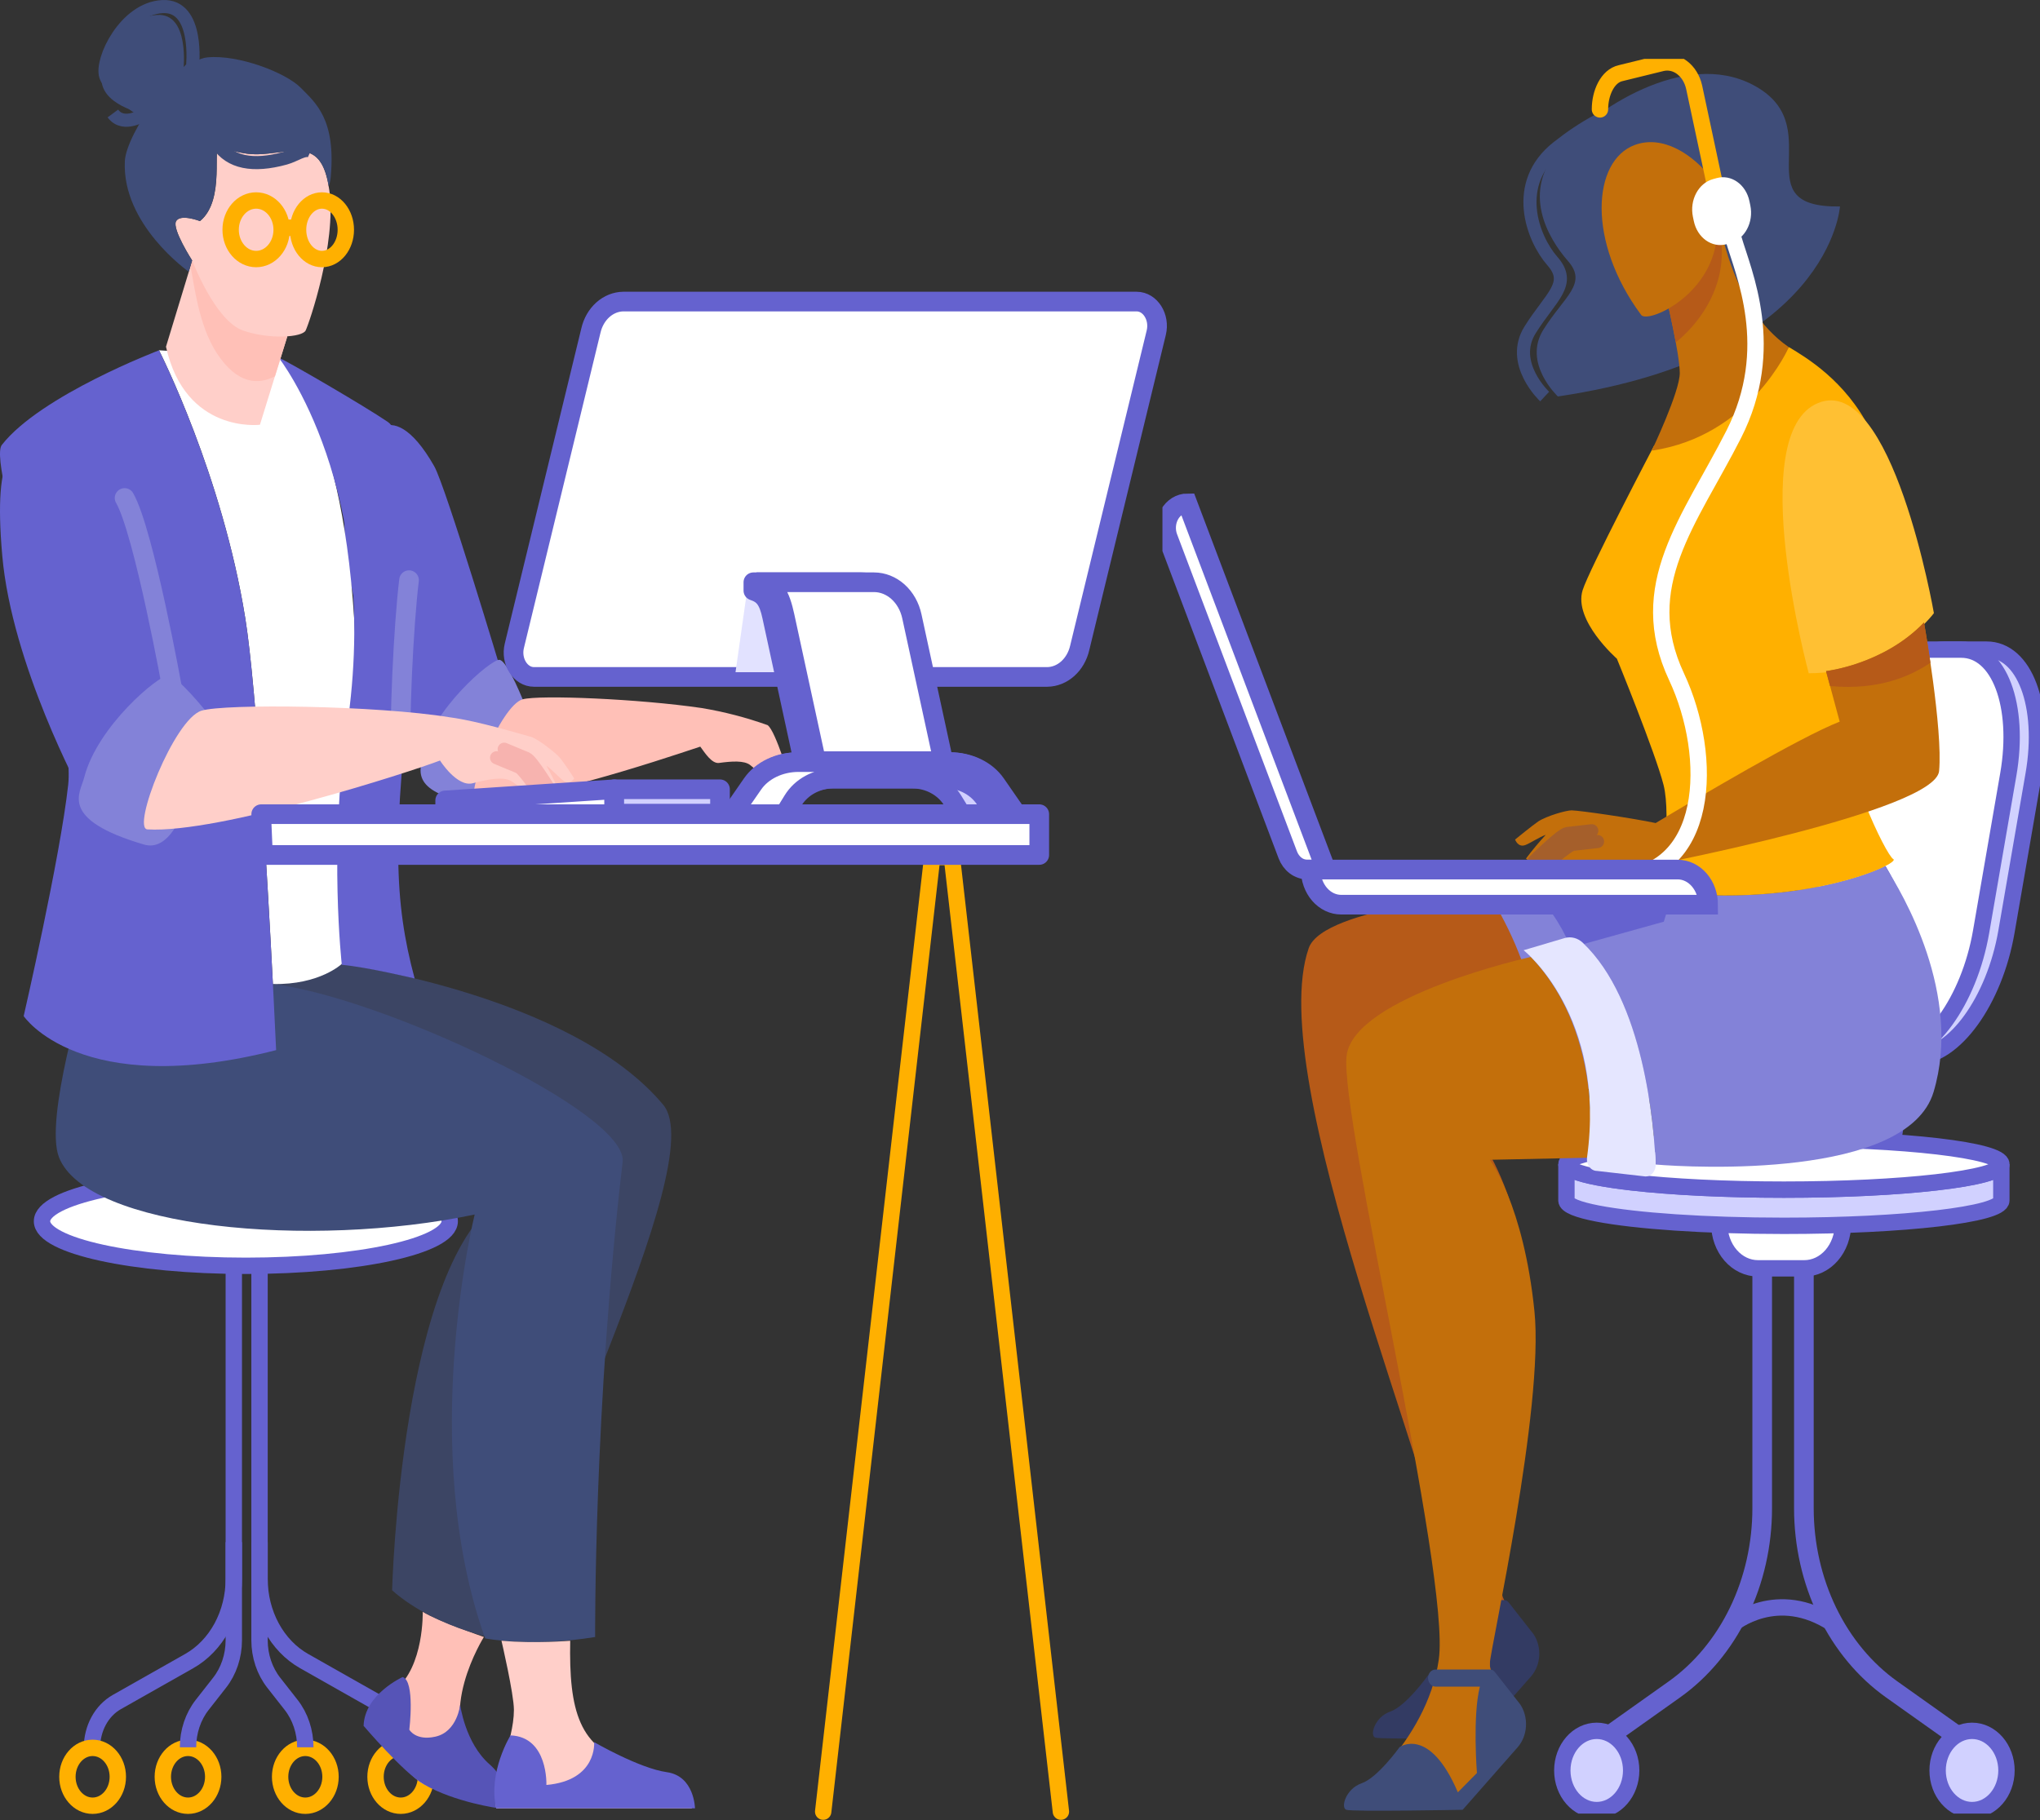 <svg width="623" height="556" viewBox="0 0 623 556" fill="none" xmlns="http://www.w3.org/2000/svg">
<rect x="0" y="0" width="623" height="556" fill="#333333" stroke="none"/>
<path d="M75.084 386.674C109.467 386.674 137.339 380.58 137.339 373.063C137.339 365.546 109.467 359.452 75.084 359.452C40.701 359.452 12.828 365.546 12.828 373.063C12.828 380.58 40.701 386.674 75.084 386.674Z" fill="white" stroke="#6562CF" stroke-width="5" stroke-miterlimit="10"/>
<path d="M71.401 386.678V482.317C71.399 487.54 70.124 492.658 67.721 497.092C65.318 501.526 61.882 505.1 57.801 507.408L35.653 519.947C33.38 521.234 31.466 523.226 30.128 525.697C28.79 528.168 28.081 531.019 28.081 533.929" stroke="#6562CF" stroke-width="5" stroke-miterlimit="10"/>
<path d="M28.283 551.604C32.534 551.604 35.98 547.648 35.98 542.767C35.98 537.886 32.534 533.929 28.283 533.929C24.033 533.929 20.587 537.886 20.587 542.767C20.587 547.648 24.033 551.604 28.283 551.604Z" stroke="#FFB000" stroke-width="5" stroke-miterlimit="10"/>
<path d="M57.419 551.604C61.67 551.604 65.116 547.648 65.116 542.767C65.116 537.886 61.67 533.929 57.419 533.929C53.169 533.929 49.723 537.886 49.723 542.767C49.723 547.648 53.169 551.604 57.419 551.604Z" stroke="#FFB000" stroke-width="5" stroke-miterlimit="10"/>
<path d="M71.401 471.087V501.052C71.401 505.846 69.853 510.47 67.057 514.03L61.768 520.782C58.969 524.341 57.42 528.966 57.419 533.76" stroke="#6562CF" stroke-width="5" stroke-miterlimit="10"/>
<path d="M79.259 386.678V482.317C79.26 487.54 80.534 492.659 82.938 497.093C85.341 501.527 88.778 505.1 92.858 507.408L115.003 519.947C117.277 521.233 119.191 523.224 120.53 525.695C121.869 528.167 122.579 531.019 122.578 533.929" stroke="#6562CF" stroke-width="5" stroke-miterlimit="10"/>
<path d="M122.38 551.604C126.631 551.604 130.077 547.648 130.077 542.767C130.077 537.886 126.631 533.929 122.38 533.929C118.129 533.929 114.684 537.886 114.684 542.767C114.684 547.648 118.129 551.604 122.38 551.604Z" stroke="#FFB000" stroke-width="5" stroke-miterlimit="10"/>
<path d="M93.24 551.604C97.491 551.604 100.937 547.648 100.937 542.767C100.937 537.886 97.491 533.929 93.24 533.929C88.99 533.929 85.544 537.886 85.544 542.767C85.544 547.648 88.99 551.604 93.24 551.604Z" stroke="#FFB000" stroke-width="5" stroke-miterlimit="10"/>
<path d="M79.259 471.087V501.052C79.259 505.846 80.807 510.47 83.603 514.03L88.896 520.782C91.693 524.342 93.241 528.966 93.24 533.76" stroke="#6562CF" stroke-width="5" stroke-miterlimit="10"/>
<path d="M129.098 492.355C129.098 492.355 129.534 509.102 120.744 516.116C112.456 522.726 112.149 528.045 112.149 528.045C112.149 528.045 125.96 543.445 129.36 545.038C132.761 546.631 145.144 551.538 151.559 551.538C151.559 551.538 155.899 547.906 145.961 537.944C132.479 524.396 147.778 500.057 147.778 500.057C147.778 500.057 133.726 495.227 129.098 492.355Z" fill="#FFC0B7"/>
<path d="M104.379 294.451C104.379 294.451 174.538 303.95 202.531 337.469C217.656 355.584 158.134 464.779 155.34 501.455C155.34 501.455 133.744 498.192 119.748 485.791C119.748 485.791 122.338 384.286 154.156 365.474C154.156 365.474 93.602 370.997 67.688 355.831C41.775 340.664 67.688 299.205 67.688 299.205C67.688 299.205 90.227 304.252 104.379 294.451Z" fill="#3C4564"/>
<path d="M122.963 512.292C122.963 512.292 111.32 517.556 111.039 527.195C111.039 527.195 123.192 541.491 129.36 545.038C139.028 550.625 152.299 552.388 152.299 552.388C152.299 552.388 157.109 545.591 149.55 539.001C141.991 532.412 140.533 520.734 140.533 520.734C140.533 520.734 139.701 529.001 132.975 530.505C126.951 531.864 125.005 528.381 125.005 528.381C125.005 528.381 126.818 513.465 122.963 512.292Z" fill="#5654B7"/>
<path d="M26.165 300.615C26.165 300.615 13.431 342.002 18.026 353.558C26.58 375.139 94.567 381.571 144.959 371.006C144.959 371.006 127.359 442.169 148.155 500.49C148.155 500.49 162.155 503.265 181.75 500.066C181.75 500.066 181.35 429.802 190.148 354.951C191.898 339.908 116.526 304.591 83.342 300.602C50.159 296.613 26.165 300.615 26.165 300.615Z" fill="#3F4D79"/>
<path d="M153.143 501.196C153.143 501.196 156.943 517.475 156.943 522.323C156.943 532.196 150.342 544.134 151.541 552.401H211.311C211.311 552.401 207.693 542.268 193.134 538.598C176.737 534.464 173.729 522.378 174.139 501.213C174.139 501.196 163.336 502.147 153.143 501.196Z" fill="#FFCFC9"/>
<path d="M155.907 530.118C155.907 530.118 148.943 541.376 151.541 552.401H212.244C212.244 552.401 212.107 542.545 203.645 541.355C195.184 540.166 181.446 532.174 181.446 532.174C181.446 532.174 182.464 543.887 166.865 545.263C166.865 545.28 167.468 530.564 155.907 530.118Z" fill="#6562CF"/>
<path d="M116.628 130.519C108.138 135.355 102.999 136.925 105.686 167.781C108.373 198.636 127.908 234.687 127.908 234.687L153.313 205.929C153.313 205.929 136.193 148.742 132.606 142.412C125.618 130.126 119.932 128.636 116.628 130.519Z" fill="#6562CF"/>
<path d="M160.253 215.206C160.253 215.206 155.048 201.7 152.483 201.561C149.917 201.422 131.753 216.915 129.202 230.623C128.382 235.046 124.571 242.44 146.517 245.66C153.321 246.657 160.253 215.206 160.253 215.206Z" fill="#8382D8"/>
<path d="M241.482 238.98C241.482 238.98 239.857 240.195 235.061 238.887C233.517 238.465 231.337 235.35 229.04 233.658C227.18 232.286 223.527 232.522 219.598 233.058C217.37 233.354 215.268 229.973 213.86 228.074C199.893 232.716 160.981 245.715 145.518 244.242C141.592 243.871 152.828 215.472 159.632 213.619C164.777 212.222 195.06 213.467 214.257 216.282C221.091 217.414 227.835 219.163 234.428 221.515C236.95 223.339 241.482 238.98 241.482 238.98Z" fill="#FFC0B7"/>
<path d="M104.379 294.451C104.379 294.451 97.598 300.904 83.346 300.589V300.564C81.74 269.322 78.396 210.631 74.907 188.833C67.918 145.207 48.864 107.588 48.568 107.006L85.092 109.223C85.092 109.223 104.021 124.59 108.153 188.871C112.286 253.153 104.379 294.451 104.379 294.451Z" fill="white"/>
<path d="M85.089 109.223C88.552 110.795 111.184 123.957 118.387 128.855C125.591 133.753 129.945 172.077 126.157 202.946C119.76 254.988 120.293 275.342 126.63 298.911C126.63 298.911 112.183 295.44 104.387 294.723C104.387 294.723 100.417 259.037 105.867 222.845C116.907 149.434 85.089 109.223 85.089 109.223Z" fill="#6562CF"/>
<path d="M48.56 107.014C48.56 107.014 12.45 120.728 0.566 135.903C-4.243 142.025 23.231 217.645 20.83 239.685C18.429 261.726 7.233 310.39 7.233 310.39C7.233 310.39 24.371 336.105 84.33 320.79C84.33 320.79 79.753 219.149 74.899 188.841C67.859 144.88 48.56 107.014 48.56 107.014Z" fill="#6562CF"/>
<path d="M124.916 177.227C123.263 190.664 121.694 222.259 122.645 232.574" stroke="#8382D8" stroke-width="6" stroke-miterlimit="10" stroke-linecap="round"/>
<path d="M12.544 129.27C4.653 136.824 -2.231 136.217 0.683 169.672C3.598 203.127 24.784 242.217 24.784 242.217L52.332 211.032C52.332 211.032 38.119 150.431 35.38 142.906C31.352 131.811 20.436 121.732 12.544 129.27Z" fill="#6562CF"/>
<path d="M52.714 211.032C52.714 211.032 43.955 162.362 38.049 152.119" stroke="#8382D8" stroke-width="6" stroke-miterlimit="10" stroke-linecap="round"/>
<path d="M63.016 217.435C63.016 217.435 54.195 206.428 51.406 206.297C48.616 206.166 29.72 221.706 25.677 237.613C24.482 242.323 17.885 250.303 43.97 257.989C58.477 262.273 63.016 217.435 63.016 217.435Z" fill="#8382D8"/>
<path d="M175.351 237.794C175.351 237.794 173.999 239.963 172.025 238.474C170.794 237.545 168.563 235.097 166.879 233.886C168.386 236.617 169.771 239.435 171.029 242.327C168.85 243.434 166.507 244.05 164.126 244.142C162.156 244.239 159.131 240.343 156.099 238.588C153.647 237.174 149.171 238.014 144.37 239.263C139.57 240.512 134.399 232.354 134.399 232.354V232.308C125.291 235.832 66.791 254.676 45.017 253.359C40.133 253.064 53.151 219.688 61.535 217.097C68.614 214.907 114.955 215.468 137.332 219.114C145.965 220.233 159.105 224.289 161.568 224.93C163.814 225.28 168.985 229.509 170.422 230.877C171.922 232.308 175.351 237.794 175.351 237.794Z" fill="#FFCFC9"/>
<path d="M168.533 242.407C168.533 242.407 162.447 232.375 160.771 231.687C157.83 230.472 153.975 228.864 153.975 228.864" stroke="#F7B3AF" stroke-width="4" stroke-miterlimit="10" stroke-linecap="round"/>
<path d="M165.618 243.352C165.618 243.352 160.105 234.987 158.451 234.3C155.511 233.084 151.651 231.476 151.651 231.476" stroke="#F7B3AF" stroke-width="4" stroke-miterlimit="10" stroke-linecap="round"/>
<path d="M87.748 102.739L79.383 129.75C79.383 129.75 56.636 132.626 50.691 105.917L58.705 79.577L87.748 102.739Z" fill="#FFCFC9"/>
<path d="M87.752 102.739L83.971 114.94C78.939 117.57 72.501 117.489 66.212 107.892C60.51 99.175 59.282 86.383 58.205 81.638L58.69 79.594L87.752 102.739Z" fill="#FFC0B7"/>
<path d="M58.705 79.594C58.705 79.594 65.683 97.994 74.211 100.963C82.351 103.793 92.307 103.041 93.339 100.963C94.372 98.886 102.818 74.36 100.576 58.157C99.026 46.946 94.89 45.412 87.135 46.283C79.38 47.154 76.653 48.135 67.174 44.8C64.514 43.866 69.083 61.003 61.073 67.533C61.073 67.533 55.065 65.213 53.77 67.588C52.475 69.963 58.705 79.594 58.705 79.594Z" fill="#FFCFC9"/>
<path d="M57.617 82.989C57.617 82.989 37.139 68.621 38.131 49.172C38.563 40.845 53.921 18.456 63.33 17.53C72.739 16.604 87.257 22.161 91.819 26.792C96.38 31.422 102.626 36.401 100.998 54.134C100.906 55.103 100.704 56.054 100.398 56.963C98.719 46.835 94.608 45.425 87.138 46.283C79.369 47.175 76.653 48.131 67.159 44.8C64.499 43.861 69.072 61.003 61.058 67.533C61.058 67.533 55.05 65.213 53.759 67.584C52.467 69.955 58.69 79.59 58.69 79.59L57.617 82.989Z" fill="#3F4D79"/>
<path d="M56.041 21.192C56.041 21.192 57.954 3.957 48.005 4.564C38.056 5.172 32.007 15.988 31.071 23.053C29.872 32.132 44.224 34.808 44.224 34.808L56.041 21.192Z" fill="#3F4D79"/>
<path d="M34.468 34.668C37.838 39.239 44.224 34.808 44.224 34.808" stroke="#3F4D79" stroke-width="4" stroke-miterlimit="10"/>
<path d="M58.785 20.525C58.785 20.525 60.98 1.382 49.566 2.015C38.152 2.648 30.722 18.325 32.265 23.18C33.808 28.036 45.215 34.808 45.215 34.808L58.785 20.525Z" stroke="#3F4D79" stroke-width="4" stroke-miterlimit="10"/>
<path d="M94.856 46.198C92.832 45.272 90.209 47.472 87.134 48.322C77.144 51.084 70.285 49.597 66.582 44.12" stroke="#3F4D79" stroke-width="4" stroke-miterlimit="10"/>
<path d="M78.225 79.131C82.526 79.131 86.013 75.127 86.013 70.188C86.013 65.249 82.526 61.245 78.225 61.245C73.924 61.245 70.437 65.249 70.437 70.188C70.437 75.127 73.924 79.131 78.225 79.131Z" stroke="#FFB000" stroke-width="5" stroke-miterlimit="10"/>
<path d="M98.319 79.131C102.346 79.131 105.611 75.127 105.611 70.188C105.611 65.249 102.346 61.245 98.319 61.245C94.291 61.245 91.026 65.249 91.026 70.188C91.026 75.127 94.291 79.131 98.319 79.131Z" stroke="#FFB000" stroke-width="5" stroke-miterlimit="10"/>
<path d="M85.957 69.572H90.719" stroke="#FFB000" stroke-width="5" stroke-miterlimit="10"/>
<path d="M251.394 553.412L284.692 261.806H290.693L323.992 553.412" stroke="#FFB000" stroke-width="5" stroke-miterlimit="10" stroke-linecap="round"/>
<path d="M310.17 248.709H293.521L290.931 244.511C288.397 240.386 283.705 237.846 278.625 237.846H254.181C249.101 237.846 244.41 240.395 241.875 244.511L239.285 248.709H223.284L229.681 239.473C232.541 235.344 237.82 232.803 243.548 232.803H289.902C295.626 232.803 300.917 235.352 303.773 239.473L310.17 248.709Z" fill="#D1D0FF" stroke="#6562CF" stroke-width="6" stroke-linejoin="round"/>
<path d="M310.477 248.709H303.725L301.135 244.511C298.597 240.386 293.906 237.846 288.83 237.846H254.499C249.423 237.846 244.732 240.395 242.193 244.511L239.604 248.709H223.591L229.988 239.473C232.848 235.344 238.127 232.803 243.858 232.803H290.213C295.937 232.803 301.224 235.352 304.08 239.473L310.477 248.709Z" fill="white" stroke="#6562CF" stroke-width="6" stroke-miterlimit="10"/>
<path d="M319.822 206.786H163.083C158.921 206.786 155.921 202.037 157.075 197.274L180.454 100.99C181.031 98.469 182.314 96.235 184.105 94.632C185.896 93.029 188.095 92.147 190.366 92.12H347.105C351.267 92.12 354.271 96.869 353.113 101.627L329.734 197.916C329.154 200.435 327.87 202.667 326.08 204.27C324.29 205.872 322.092 206.756 319.822 206.786Z" fill="white" stroke="#6562CF" stroke-width="6" stroke-miterlimit="10"/>
<path d="M228.574 177.486L224.619 205.338H238.308L232.252 177.439C232.119 176.814 228.663 176.853 228.574 177.486Z" fill="#E2E2FF"/>
<path d="M284.219 232.51H245.371L235.778 188.242C234.72 183.378 233.351 181.483 230.073 180.413V177.864H263.045C265.706 177.864 268.29 178.886 270.386 180.766C272.482 182.647 273.971 185.278 274.615 188.242L284.219 232.51Z" fill="#D1D0FF" stroke="#6562CF" stroke-width="6" stroke-linejoin="round"/>
<path d="M288.075 232.51H249.227L239.633 188.242C238.309 182.146 236.503 177.864 231.027 177.864H266.915C269.573 177.869 272.153 178.893 274.246 180.773C276.339 182.653 277.826 185.282 278.47 188.242L288.075 232.51Z" fill="white" stroke="#6562CF" stroke-width="6" stroke-miterlimit="10"/>
<path d="M187.591 241.104L135.953 244.507V248.709H187.591V241.104Z" fill="white" stroke="#6562CF" stroke-width="6" stroke-linejoin="round"/>
<path d="M219.883 241.104H187.591V248.547H219.883V241.104Z" fill="#D1D0FF" stroke="#6562CF" stroke-width="6" stroke-linejoin="round"/>
<path d="M80.308 261.178H317.381V248.709H79.772L80.308 261.178Z" fill="white" stroke="#6562CF" stroke-width="6" stroke-linejoin="round"/>
<g clip-path="url(#clip0_407_392)">
<path d="M550.892 387.451V460.728C550.892 471.823 553.357 482.733 558.054 492.421C562.75 502.109 569.52 510.253 577.722 516.078L601.197 532.75" stroke="#6562CF" stroke-width="6" stroke-miterlimit="10" stroke-linecap="round"/>
<path d="M538.163 387.451V460.728C538.163 471.822 535.698 482.732 531.002 492.42C526.307 502.108 519.537 510.252 511.337 516.078L487.857 532.75" stroke="#6562CF" stroke-width="6" stroke-miterlimit="10" stroke-linecap="round"/>
<path d="M551.025 387.446H536.855C533.727 387.446 530.727 386.016 528.516 383.469C526.304 380.923 525.061 377.469 525.061 373.868H562.829C562.829 375.652 562.524 377.419 561.93 379.067C561.337 380.715 560.467 382.213 559.371 383.474C558.275 384.735 556.973 385.735 555.541 386.417C554.109 387.098 552.574 387.448 551.025 387.446Z" fill="white" stroke="#6562CF" stroke-width="5" stroke-miterlimit="10"/>
<path d="M566.422 350.403H577.847L582.298 321.832H570.874L566.422 350.403Z" fill="white" stroke="#6562CF" stroke-width="5" stroke-miterlimit="10"/>
<path d="M478.375 355.639V366.71C478.375 368.173 481.858 369.544 487.913 370.711C499.544 372.956 520.661 374.458 544.785 374.458C581.458 374.458 611.192 370.987 611.192 366.71V355.639C611.192 357.803 603.556 359.768 591.25 361.155C579.273 362.555 562.873 363.404 544.796 363.404C526.72 363.404 510.305 362.555 498.328 361.189C494.333 360.731 490.832 360.217 487.924 359.657C481.858 358.473 478.375 357.103 478.375 355.639Z" fill="#D1D1FF" stroke="#6562CF" stroke-width="5" stroke-miterlimit="10"/>
<path d="M478.375 355.639C478.375 357.103 481.858 358.473 487.913 359.64C490.82 360.2 494.322 360.714 498.317 361.172C510.294 362.555 526.694 363.404 544.796 363.404C562.899 363.404 579.284 362.555 591.262 361.189C603.567 359.784 611.203 357.82 611.203 355.673C611.203 351.391 581.47 347.916 544.796 347.916C515.638 347.916 490.868 350.11 481.939 353.165C479.624 353.916 478.375 354.76 478.375 355.639Z" fill="white" stroke="#6562CF" stroke-width="5" stroke-miterlimit="10"/>
<path d="M572.109 322.77H585.199C596.775 322.77 609.11 305.699 612.751 284.636L621.058 236.576C624.699 215.513 618.268 198.442 606.685 198.442H593.602C582.03 198.442 569.695 215.513 566.054 236.576L557.743 284.636C554.102 305.695 560.533 322.77 572.109 322.77Z" fill="#D1D1FF" stroke="#6562CF" stroke-width="5" stroke-miterlimit="10"/>
<path d="M564.369 322.77H577.46C589.036 322.77 601.37 305.699 605.012 284.636L613.318 236.576C616.96 215.513 610.529 198.442 598.946 198.442H585.862C574.29 198.442 561.955 215.513 558.314 236.576L550.004 284.636C546.363 305.695 552.794 322.77 564.369 322.77Z" fill="white" stroke="#6562CF" stroke-width="5" stroke-miterlimit="10"/>
<path d="M602.248 552.939C608.055 552.939 612.762 547.519 612.762 540.833C612.762 534.147 608.055 528.727 602.248 528.727C596.441 528.727 591.733 534.147 591.733 540.833C591.733 547.519 596.441 552.939 602.248 552.939Z" fill="#D1D1FF" stroke="#6562CF" stroke-width="5" stroke-miterlimit="10"/>
<path d="M487.633 552.939C493.439 552.939 498.147 547.519 498.147 540.833C498.147 534.147 493.439 528.727 487.633 528.727C481.826 528.727 477.118 534.147 477.118 540.833C477.118 547.519 481.826 552.939 487.633 552.939Z" fill="#D1D1FF" stroke="#6562CF" stroke-width="5" stroke-miterlimit="10"/>
<path d="M529.071 496.139C529.071 496.139 542.681 484.635 560.002 496.139" stroke="#6562CF" stroke-width="5" stroke-miterlimit="10"/>
<path d="M579.439 320.432C560.643 351.098 485.359 332.343 485.359 332.343C484.861 320.428 485.617 289.163 467.252 271.333L509.712 272.606C543.248 276.217 568.088 268.499 575.816 264.518C582.45 275.627 592.706 298.779 579.439 320.432Z" fill="#6562CF"/>
<path d="M456.086 273.221C456.086 273.221 404.122 276.866 399.674 289.639C385.773 329.458 439.682 454.902 443.08 485.738C445.925 511.682 427.303 525.557 427.303 525.557C427.303 525.557 435.684 532.189 447.444 528.527C449.961 527.742 452.294 524.102 456.992 519.71C460.486 516.447 469.091 510.574 468.944 505.618C468.701 497.454 458.367 491.153 458.658 486.056C458.949 480.96 467.544 412.877 464.555 383.602C461.238 350.929 439.863 333.073 439.863 333.073L485.525 332.436C485.525 332.436 478.379 289.524 456.086 273.221Z" fill="#B65A18"/>
<path d="M486.243 332.373C486.243 332.373 490.157 291.069 466.342 270.51C464.459 268.885 459.203 270.871 456.181 271.558C455.076 271.813 454.785 273.255 455.444 274.329C471.229 300.455 471.549 322.859 470.462 336.098L486.243 332.373Z" fill="#8382D8"/>
<path d="M468.325 499.189C469.587 501.072 470.208 503.42 470.072 505.793C469.937 508.166 469.053 510.4 467.588 512.076L451.133 530.785C451.133 530.785 421.698 531.417 419.969 530.785C418.241 530.153 419.8 524.492 424.591 522.837C429.382 521.182 435.931 512.008 435.931 512.008C435.931 512.008 441.16 505.554 449.692 525.54L455.4 519.765C455.4 519.765 454.052 502.733 456.281 493.906H443.08C442.778 493.909 442.478 493.843 442.198 493.712C441.918 493.581 441.663 493.387 441.449 493.142C441.234 492.898 441.063 492.606 440.947 492.285C440.83 491.964 440.77 491.619 440.769 491.271C440.785 490.608 441.025 489.978 441.438 489.515C441.851 489.052 442.404 488.793 442.981 488.793H459.351C459.613 488.793 459.872 488.856 460.112 488.979C460.351 489.102 460.565 489.282 460.74 489.506L468.325 499.189Z" fill="#333B63"/>
<path d="M590.495 333.587C582.509 360.184 516.828 356.675 505.632 355.737C505.634 355.719 505.634 355.7 505.632 355.682C505.134 343.767 502.105 306.171 483.741 288.341L508.116 281.552L510.85 272.73C543.617 276.027 567.87 268.554 575.672 264.6C581.053 272.84 599.391 303.943 590.495 333.587Z" fill="#8382D8"/>
<path d="M467.51 292.316C467.51 292.316 413.575 304.282 411.249 322.443C408.924 340.605 443.08 481.155 439.395 506.955C435.709 532.754 411.456 550.593 411.456 550.593C411.456 550.593 431.526 555.001 442.284 550.593C444.738 549.583 449.194 542.785 453.307 540.078C457.213 537.506 465.406 533.064 465.259 528.107C465.015 519.943 454.682 513.218 454.973 508.122C455.264 503.025 471.597 429.85 468.609 400.575C465.292 367.902 454.973 354.289 454.973 354.289L485.156 353.653C485.156 353.653 490.809 316.783 467.51 292.316Z" fill="#C36F0B"/>
<path d="M487.695 357.688L502.566 359.386C502.981 359.386 503.392 359.289 503.774 359.101C504.156 358.913 504.501 358.637 504.788 358.291C505.074 357.944 505.296 357.534 505.441 357.085C505.585 356.637 505.649 356.159 505.628 355.681C505.127 343.685 502.061 305.649 483.354 287.967C482.592 287.251 481.695 286.75 480.735 286.505C479.775 286.261 478.779 286.279 477.826 286.558L465.295 290.271C465.295 290.271 490.621 310.189 484.669 353.585C484.599 354.09 484.624 354.607 484.743 355.1C484.862 355.593 485.073 356.05 485.361 356.44C485.648 356.83 486.006 357.143 486.409 357.359C486.812 357.574 487.251 357.687 487.695 357.688Z" fill="#E5E6FF"/>
<path d="M464.234 520.597C465.525 522.518 466.16 524.916 466.02 527.34C465.88 529.763 464.975 532.044 463.475 533.751L446.688 552.846C446.688 552.846 412.9 553.491 411.135 552.846C409.37 552.201 410.962 546.426 415.852 544.737C420.743 543.048 427.421 533.704 427.421 533.704C427.421 533.704 436.516 527.119 445.218 547.508L451.044 541.614C451.044 541.614 449.666 524.216 451.94 515.233H438.466C438.158 515.237 437.852 515.17 437.566 515.036C437.28 514.903 437.02 514.706 436.801 514.456C436.581 514.206 436.407 513.909 436.288 513.581C436.169 513.254 436.108 512.902 436.107 512.547C436.122 511.867 436.366 511.22 436.789 510.744C437.212 510.269 437.779 510.002 438.37 510.001H455.068C455.336 510.001 455.601 510.065 455.845 510.19C456.089 510.315 456.308 510.498 456.487 510.727L464.234 520.597Z" fill="#3F4D79"/>
<path d="M546.363 106.057C551.452 109.142 563.522 116.164 571.088 131.135C578.654 146.105 562.07 200.555 562.291 216.798C562.512 233.042 575.886 261.175 578.215 262.448C580.545 263.721 550.87 277.723 507.088 272.322C507.088 272.322 510.552 249.603 508.024 239.729C505.496 229.855 493.784 201.213 493.784 201.213C493.784 201.213 480.476 189.561 483.313 180.319C485.204 174.162 505.142 136.138 505.142 136.138L546.363 106.057Z" fill="#FFB000"/>
<path d="M590.598 187.307C590.598 187.307 577.062 205.664 552.37 205.664C552.37 205.664 532.598 132.365 555.222 123.111C577.847 113.856 590.598 187.307 590.598 187.307Z" fill="#FFC033"/>
<path d="M592.186 235.537C591.033 247.8 504.408 264.349 504.408 264.349L504.382 264.289C502.809 265.218 497.038 268.299 493.149 266.02C488.613 263.351 484.603 262.201 481.828 262.902C478.401 263.75 474.498 266.797 472.545 266.122C470.177 265.33 467.963 264.02 466.025 262.265C467.93 259.732 469.945 257.312 472.062 255.013C470.112 255.718 467.326 257.559 465.885 258.115C463.574 259.032 462.697 256.452 462.697 256.452C462.697 256.452 468.247 251.945 469.758 250.936C472.397 249.213 478.331 247.541 479.96 247.541C482.808 247.626 498.073 249.845 505.628 251.419C518.037 243.955 549.58 225.23 561.823 220.443L557.658 204.981C557.658 204.981 575.23 203.008 587.58 190.129C587.58 190.167 593.377 222.853 592.186 235.537Z" fill="#C36F0B"/>
<path d="M468.509 263.101C468.509 263.101 476.846 254.805 478.677 254.614C481.906 254.258 486.122 253.766 486.122 253.766" stroke="#A55F2B" stroke-width="4" stroke-miterlimit="10" stroke-linecap="round"/>
<path d="M471.222 264.909C471.222 264.909 478.592 258.119 480.435 257.912C483.663 257.555 487.88 257.063 487.88 257.063" stroke="#A55F2B" stroke-width="4" stroke-miterlimit="10" stroke-linecap="round"/>
<path d="M589.536 202.46C584.1 206.135 574.268 211.019 558.874 209.568L557.654 205.032C557.654 205.032 575.23 203.063 587.576 190.18C587.576 190.167 588.505 195.37 589.536 202.46Z" fill="#B65A18"/>
<path d="M561.911 63.072C561.911 63.072 559.066 108.705 475.766 121.112C475.766 121.112 464.897 110.949 471.343 100.693C477.789 90.437 484.924 86.665 478.835 79.714C472.747 72.764 464.241 58.358 476.528 45.081C488.815 31.803 516.902 14.207 537.304 27.059C557.706 39.912 532.686 63.48 561.911 63.072Z" fill="#3F4D79"/>
<path d="M471.726 121.137C471.726 121.137 460.858 110.975 467.304 100.723C473.75 90.471 480.173 86.695 474.081 79.744C467.989 72.794 461.702 56.096 475.578 45.089C491.69 32.308 508.624 26.499 528.533 35.33" stroke="#3F4D79" stroke-width="4" stroke-miterlimit="10"/>
<path d="M524.895 66.251C524.895 66.251 528.282 93.705 546.3 106.053C546.3 106.053 534.507 133.265 504.427 137.665C504.427 137.665 513.014 119.669 512.992 113.937C512.969 108.204 509.048 91.621 509.048 91.621L524.895 66.251Z" fill="#C36F0B"/>
<path d="M525.824 76.485C526.126 89.296 518.335 99.314 511.761 104.597C510.611 98.266 509.048 91.621 509.048 91.621L524.895 66.251C525.143 68.024 525.472 69.782 525.879 71.516C525.802 73.027 525.78 74.69 525.824 76.485Z" fill="#B65A18"/>
<path d="M523.053 54.938C516.92 46.876 507.666 41.173 499.242 44.287C486.287 49.082 484.566 73.782 501.198 96.204C503.17 98.86 522.312 90.543 524.25 72.891C525.264 63.67 523.053 54.938 523.053 54.938Z" fill="#C36F0B"/>
<path d="M523.79 56.695L517.37 26.614C516.216 21.488 511.996 18.28 507.618 19.226L494.959 22.337C490.905 23.219 488.598 28.472 488.616 33.42" stroke="#FFB000" stroke-width="5" stroke-miterlimit="10" stroke-linecap="round"/>
<path d="M524.251 54.406L523.137 54.714C518.679 55.95 515.934 61.112 517.007 66.246L517.275 67.529C518.348 72.662 522.832 75.822 527.29 74.587L528.405 74.278C532.863 73.043 535.608 67.88 534.535 62.747L534.267 61.464C533.194 56.33 528.71 53.17 524.251 54.406Z" fill="white"/>
<path d="M529.45 73.103C532.398 83.287 542.876 106.303 529.45 132.709C516.024 159.115 498.928 178.859 512.022 206.78C523.388 231.018 522.636 268.257 492.121 268.257" stroke="white" stroke-width="5" stroke-miterlimit="10" stroke-linecap="round"/>
<path d="M404.915 265.63H399.247C397.981 265.631 396.742 265.207 395.682 264.409C394.622 263.612 393.787 262.476 393.28 261.141L356.655 164.237C356.223 163.097 356.045 161.851 356.137 160.612C356.228 159.373 356.586 158.179 357.178 157.139C357.77 156.099 358.577 155.245 359.528 154.655C360.478 154.064 361.541 153.755 362.621 153.756L404.915 265.63Z" fill="white" stroke="#6562CF" stroke-width="6" stroke-miterlimit="10"/>
<path d="M521.652 276.357H409.584C408.361 276.357 407.149 276.08 406.019 275.54C404.889 275.001 403.862 274.211 402.997 273.215C402.133 272.219 401.447 271.036 400.979 269.735C400.511 268.433 400.271 267.039 400.271 265.63H512.336C514.807 265.63 517.176 266.76 518.924 268.772C520.671 270.784 521.652 273.512 521.652 276.357Z" fill="white" stroke="#6562CF" stroke-width="6" stroke-miterlimit="10"/>
</g>
<defs>
<clipPath id="clip0_407_392">
<rect width="268" height="536" fill="white" transform="translate(355 18)"/>
</clipPath>
</defs>
</svg>

